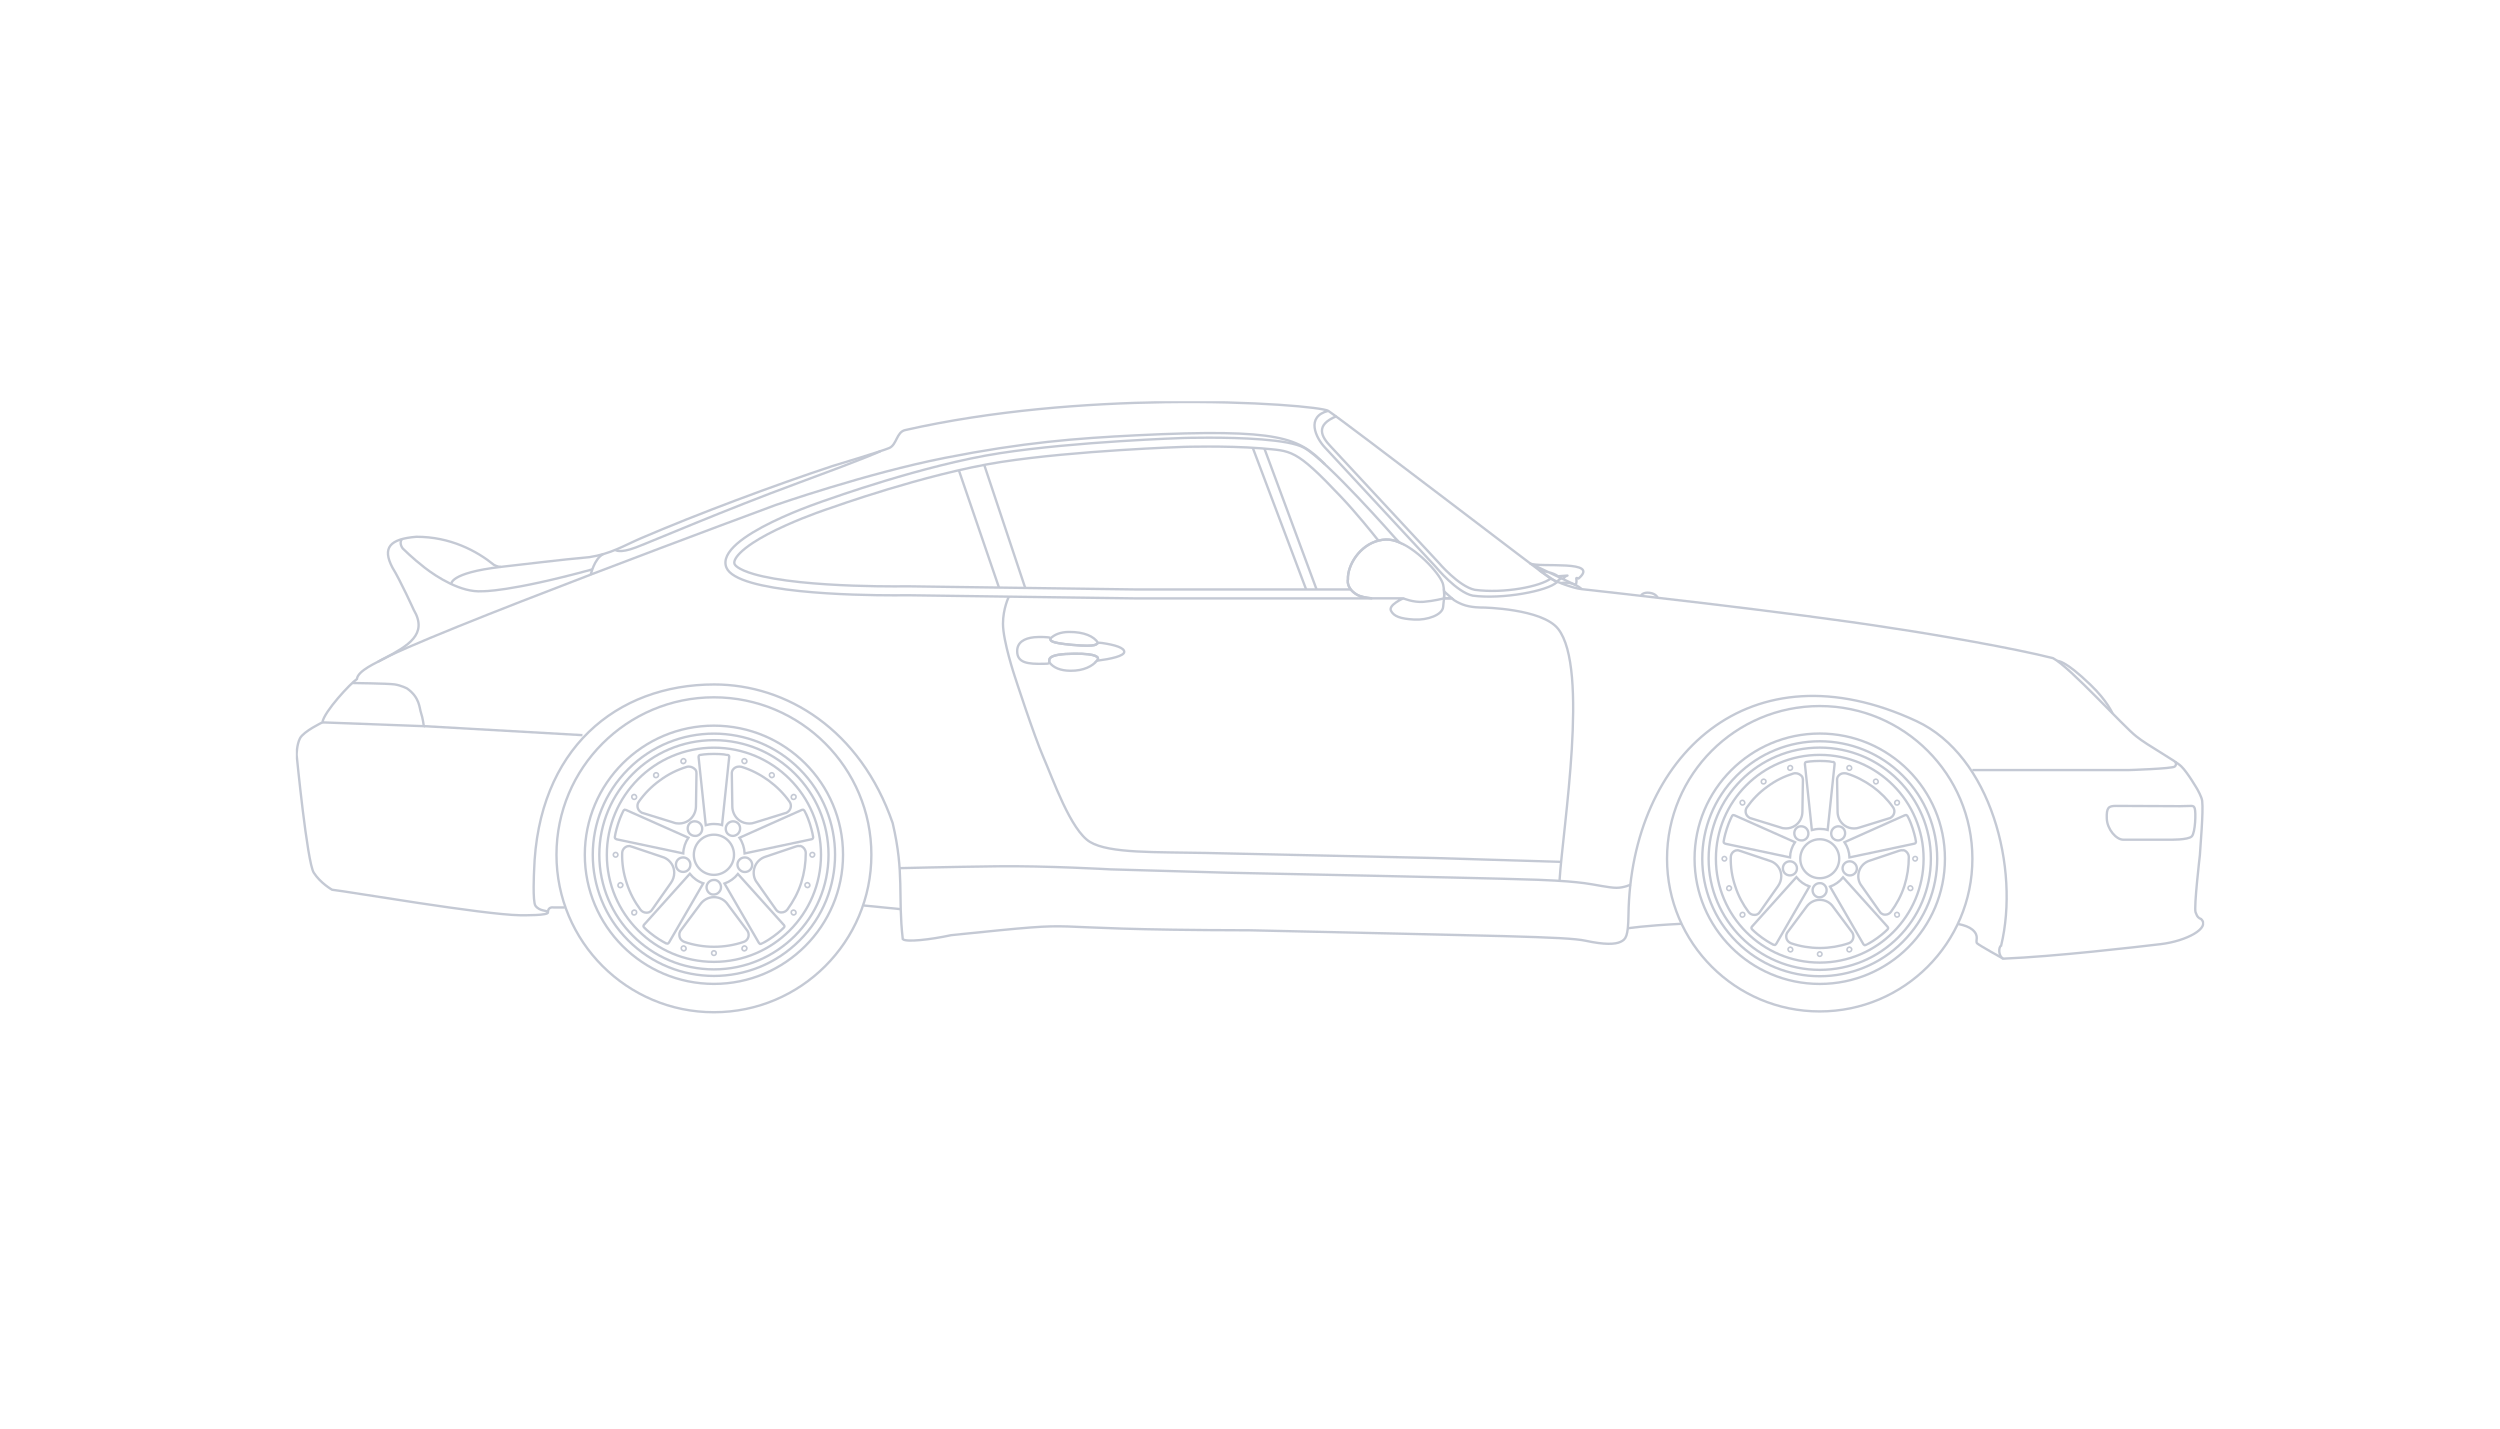 <svg width="4200" height="2400" viewBox="0 0 4200 2400" fill="none" xmlns="http://www.w3.org/2000/svg">
<g clip-path="url(#clip0)">
<path d="M873.625 1537.62C811.624 1536.61 585.418 1497.83 557.915 1494.77C557.915 1494.77 538.221 1483.63 527.084 1466.04C515.947 1448.52 498.358 1268.34 498.358 1268.34C498.358 1268.34 498.358 1251.16 503.995 1240.36C510.174 1228.54 541.616 1213.6 541.616 1213.6C544.469 1195.47 589.085 1147.79 599.611 1140.8C601.241 1126.4 632.819 1113.29 646.401 1105.89C685.109 1084.84 719.471 1065.89 695.092 1024.6C695.092 1024.6 672.953 975.698 659.303 953.558C641.715 920.144 654.753 905.474 699.37 901.807C756.278 901.671 801.098 925.577 829.756 948.939C829.756 948.939 836.139 952.675 841.64 952.335C890.874 946.902 940.38 940.45 990.09 936.036C1026.49 930.467 1048.36 916.544 1076.2 904.523C1170.39 863.91 1301.59 815.011 1398.97 782.82C1398.97 782.82 1481.14 758.167 1493.91 752.666C1506.68 747.165 1506.13 725.84 1520.6 722.58C1667.21 689.301 1826.33 677.552 1956.85 675.651C2109.58 673.409 2223.12 684.615 2231.61 690.32C2265.63 713.207 2597.37 967.888 2605.11 972.166C2612.85 976.445 2640.9 987.923 2657.26 989.756C2673.63 991.59 3014.6 1029.01 3180.91 1055.63C3247.33 1065.41 3384.37 1089.18 3449.16 1105.75C3478.08 1121.24 3568.4 1221.35 3588.91 1237.03C3608.06 1252.65 3654.11 1277.24 3664.77 1287.7C3675.43 1298.16 3691.73 1326.34 3691.73 1326.34C3691.73 1326.34 3698.99 1339.11 3699.67 1345.49C3701.85 1364.24 3696.48 1422.65 3695.8 1436.57C3695.8 1436.57 3685.55 1524.11 3688.54 1532.6C3691.52 1541.09 3694.17 1542.51 3697.77 1543.94C3713.93 1559.02 3673.46 1580.95 3630.27 1586.12C3587.35 1591.21 3451.94 1606.97 3365.08 1610.57C3357.27 1606.15 3357.27 1591.07 3361.89 1588.76C3393.33 1459.32 3344.91 1269.9 3219.83 1211.57C2939.36 1080.83 2739.77 1270.04 2735.84 1536.88C2735.29 1573.55 2731.49 1578.1 2722.46 1582.31C2713.43 1586.59 2696.11 1587.41 2663.51 1580.41C2630.92 1573.42 2517.24 1572.6 2099.86 1562.89C1688.47 1562.21 1864.22 1543.87 1598.15 1571.04C1562.9 1578.71 1522.02 1583.2 1516.66 1577.76C1508.17 1503.87 1519.65 1468.01 1499.68 1382.71C1445.49 1226.03 1321.49 1149.9 1199.93 1149.9C1035.66 1149.9 903.302 1258.09 897.258 1463.33C897.258 1463.33 894.541 1515.08 899.634 1521.8C907.105 1531.65 919.057 1528.73 920.483 1532.6C922.724 1538.24 879.669 1537.69 873.625 1537.62Z" stroke="#C4C9D4" stroke-width="4" stroke-miterlimit="10"/>
<path d="M541.752 1213.6L712.069 1219.99C712.069 1219.99 710.235 1205.93 707.315 1197.64C704.395 1189.43 705.482 1171.97 683.954 1156.69C683.954 1156.69 674.108 1151.39 662.699 1149.76C651.29 1148.2 591.666 1147.45 591.666 1147.45" stroke="#C4C9D4" stroke-width="4" stroke-miterlimit="10"/>
<path d="M978.477 1235.06L712.069 1219.92" stroke="#C4C9D4" stroke-width="4" stroke-miterlimit="10"/>
<path d="M2739.84 1486.01C2739.84 1486.01 2728.5 1491.51 2715.73 1491.51C2702.97 1491.51 2678.86 1485.87 2661.88 1483.7C2644.9 1481.6 2628.06 1479.83 2583.92 1478.06C2539.78 1476.3 2315.88 1471.48 2315.88 1471.48L2063.6 1466.18L1865.71 1460.54C1865.71 1460.54 1756.92 1454.36 1675.09 1455.38C1593.26 1456.4 1510.89 1458.5 1510.89 1458.5" stroke="#C4C9D4" stroke-width="4" stroke-miterlimit="10"/>
<path d="M2425.96 1005.24H2439.21C2439.21 1005.24 2442.4 1009.52 2456.73 1015.36C2471.06 1021.2 2491.36 1020.66 2491.36 1020.66C2491.36 1020.66 2590.64 1022.22 2617.67 1056.52C2669.96 1123.07 2625.75 1388.35 2619.98 1479.9" stroke="#C4C9D4" stroke-width="4" stroke-miterlimit="10"/>
<path d="M2269.3 990.3H1908.5L1524.88 985.002H1524.6H1524.33C1524.26 985.002 1516.12 985.138 1502.67 985.138C1468.99 985.138 1403.66 984.187 1344.51 978.007C1311.98 974.611 1285.77 970.061 1266.55 964.492C1238.37 956.342 1234.5 948.668 1234.16 947.785C1233.54 946.223 1233.07 944.05 1234.9 940.178C1237.48 934.609 1244.89 925.169 1265.05 911.858C1279.25 902.554 1297.72 892.706 1319.86 882.79C1358.09 865.54 1394.35 853.723 1394.69 853.655L1394.9 853.587L1395.1 853.519C1395.51 853.383 1435.91 838.85 1491.33 822.075C1542.4 806.658 1616.89 786.148 1681.95 776.096C1807.11 756.808 1986.59 750.832 1988.42 750.764C1988.63 750.764 2006.15 750.221 2030.66 750.221C2054.03 750.221 2088.32 750.764 2119.15 753.209C2169.54 758.167 2175.04 752.19 2253.14 834.91C2278.53 861.737 2305.02 894.675 2315.75 908.258" stroke="#C4C9D4" stroke-width="4" stroke-miterlimit="10"/>
<path d="M2344.2 904.252L2351.06 911.315C2343.18 907.987 2335.51 906.153 2328.24 906.425C2323.97 906.561 2319.89 907.172 2315.95 908.191C2284.03 916.205 2263.53 949.754 2264.48 973.389C2264.48 973.389 2262.37 981.539 2269.3 990.367C2271.54 993.22 2274.8 996.208 2279.35 998.925C2285.05 1002.39 2294.7 1004.29 2305.22 1005.31H1908.36L1524.67 1000.01C1524.67 1000.01 1516.46 1000.15 1502.74 1000.15C1435.85 1000.15 1237.82 996.48 1220.37 953.49C1199.25 901.331 1390.14 839.461 1390.14 839.461C1390.14 839.461 1552.24 780.986 1679.78 761.359C1807.31 741.664 1988.02 735.823 1988.02 735.823C1988.02 735.823 2005.67 735.28 2030.73 735.28C2082.21 735.28 2164.92 737.657 2191 752.326C2229.91 773.991 2344.2 904.252 2344.2 904.252Z" stroke="#C4C9D4" stroke-width="4" stroke-miterlimit="10"/>
<path d="M2425.96 1005.24C2426.24 1001.64 2426.37 997.974 2426.03 993.492L2439.21 1005.24H2425.96Z" stroke="#C4C9D4" stroke-width="4" stroke-miterlimit="10"/>
<path d="M1722.36 987.719L1653.5 780.986" stroke="#C4C9D4" stroke-width="4" stroke-miterlimit="10"/>
<path d="M1610.85 789.951L1678.28 987.108" stroke="#C4C9D4" stroke-width="4" stroke-miterlimit="10"/>
<path d="M2211.85 990.3L2124.18 753.549" stroke="#C4C9D4" stroke-width="4" stroke-miterlimit="10"/>
<path d="M2104.55 752.054L2194.33 990.3" stroke="#C4C9D4" stroke-width="4" stroke-miterlimit="10"/>
<path d="M1694.92 1002.25C1694.92 1002.25 1685.01 1022.22 1685.01 1047.89C1685.01 1076.96 1704.84 1136.45 1704.84 1136.45C1704.84 1136.45 1737.09 1236.02 1753.05 1272.49C1769.01 1308.96 1798.75 1395.07 1831.35 1414.56C1863.95 1434.05 1942.25 1431.2 2025.5 1432.97C2108.76 1434.73 2409.19 1441.46 2409.19 1441.46L2623.58 1447.98" stroke="#C4C9D4" stroke-width="4" stroke-miterlimit="10"/>
<path d="M3313.54 1293.74H3575.6C3575.6 1293.74 3649.42 1291.43 3653.56 1287.83C3657.7 1284.23 3654.31 1279.55 3654.31 1279.55" stroke="#C4C9D4" stroke-width="4" stroke-miterlimit="10"/>
<path d="M3554.89 1353.92C3578.59 1353.92 3642.9 1354.39 3662.66 1354.39C3682.97 1354.39 3685.07 1351.88 3687.18 1358.26C3689.28 1364.65 3688.26 1398.67 3682.22 1405.06C3676.18 1411.44 3644.46 1410.69 3644.46 1410.69C3644.46 1410.69 3583.68 1410.69 3567.05 1410.69C3555.43 1410.69 3540.09 1393.44 3539.41 1375.17C3538.73 1356.63 3542.39 1353.92 3554.89 1353.92Z" stroke="#C4C9D4" stroke-width="4" stroke-miterlimit="10"/>
<path d="M2425.96 1005.24C2425.56 1009.66 2424.88 1014 2424.47 1019.57C2423.38 1032.88 2398.39 1042.19 2375.58 1040.83C2352.69 1039.54 2341.55 1035.53 2336.8 1025.95C2332.05 1016.38 2357.51 1005.24 2357.51 1005.24H2305.29C2294.76 1004.22 2285.12 1002.32 2279.42 998.857C2274.87 996.072 2271.61 993.152 2269.37 990.3C2262.44 981.471 2264.54 973.321 2264.54 973.321C2263.59 949.686 2284.1 916.137 2316.02 908.123C2319.96 907.104 2324.03 906.561 2328.31 906.357C2335.51 906.085 2343.25 907.987 2351.13 911.247C2385.42 925.713 2421.69 967.82 2424.54 982.353C2425.35 986.632 2425.9 990.3 2426.1 993.491C2426.37 997.974 2426.3 1001.64 2425.96 1005.24Z" stroke="#C4C9D4" stroke-width="4" stroke-miterlimit="10" stroke-linejoin="round"/>
<path d="M2357.51 1005.24C2357.51 1005.24 2374.29 1012.44 2391.53 1011.08C2408.78 1009.72 2426.03 1005.24 2426.03 1005.24" stroke="#C4C9D4" stroke-width="4" stroke-miterlimit="10"/>
<path d="M1013.45 930.874C998.171 938.481 992.331 966.122 992.331 966.122" stroke="#C4C9D4" stroke-width="4" stroke-miterlimit="10"/>
<path d="M634.924 1111.8C704.667 1069.56 1303.08 848.426 1303.08 848.426C1303.08 848.426 1455.61 795.248 1587.42 769.237C1719.23 743.226 1808.13 736.366 1908.63 731.341C2154.4 719.116 2181.7 736.298 2226.18 780.171" stroke="#C4C9D4" stroke-width="4" stroke-miterlimit="10"/>
<path d="M2231.68 690.184C2193.04 699.692 2210.69 735.891 2226.11 752.054L2412.72 953.082C2412.72 953.082 2447.22 994.986 2474.11 1000.69C2523.82 1007.28 2600.76 992.812 2615.43 978.075" stroke="#C4C9D4" stroke-width="4" stroke-miterlimit="10"/>
<path d="M2245.73 699.081C2208.38 714.158 2220.2 733.989 2235.61 750.085L2416.8 945.136C2416.8 945.136 2450.75 985.274 2477.64 990.911C2527.35 997.499 2587.86 985.138 2605.31 971.963" stroke="#C4C9D4" stroke-width="4" stroke-miterlimit="10"/>
<path d="M1844.25 1108.27C1843.85 1108.88 1843.37 1109.49 1842.83 1110.1C1835.29 1119 1820.89 1127.08 1798.28 1126.88C1781.71 1126.74 1769.55 1121.85 1762.76 1112.48C1762.9 1107.72 1758.55 1098.56 1805.07 1098.22C1844.52 1097.94 1845.95 1104.87 1844.25 1108.27Z" stroke="#C4C9D4" stroke-width="4" stroke-miterlimit="10"/>
<path d="M1844.86 1080.08C1840.79 1081.51 1846.15 1087.42 1801.06 1083.34C1761.74 1079.81 1764.94 1075.74 1764.6 1072.82C1771.05 1066.23 1781.37 1061.75 1795.97 1061.68C1821.3 1061.54 1837.8 1069.01 1844.86 1080.08Z" stroke="#C4C9D4" stroke-width="4" stroke-miterlimit="10"/>
<path d="M1888.73 1095.09C1888.73 1102.02 1866.6 1106.98 1842.83 1110.1C1842.96 1109.97 1843.71 1109.29 1844.25 1108.27C1845.95 1104.87 1844.53 1097.94 1805.07 1098.22C1758.48 1098.56 1762.83 1107.66 1762.76 1112.48C1762.76 1112.89 1762.69 1113.29 1762.63 1113.63C1762.08 1115.26 1757.4 1115.13 1753.93 1115.19C1726.57 1115.74 1708.84 1113.9 1708.84 1093.87C1708.84 1079.2 1720.73 1072.27 1737.36 1070.57C1746.53 1069.62 1762.56 1070.3 1763.98 1071.46C1764.53 1071.87 1764.66 1072.34 1764.73 1072.88C1765 1075.8 1761.81 1079.81 1801.2 1083.41C1846.29 1087.49 1840.93 1081.58 1845 1080.15C1846.09 1079.74 1847.78 1079.74 1851.32 1080.22C1873.93 1083.55 1888.73 1088.37 1888.73 1095.09Z" stroke="#C4C9D4" stroke-width="4" stroke-miterlimit="10"/>
<path d="M675.058 905.746C669.761 913.284 676.756 921.57 676.756 921.57C676.756 921.57 692.375 937.326 713.223 953.49C734.072 969.653 774.953 995.801 810.062 993.288C810.062 993.288 855.222 994.782 995.115 956.546" stroke="#C4C9D4" stroke-width="4" stroke-miterlimit="10"/>
<path d="M841.64 952.335C754.308 962.658 758.247 981.267 758.247 981.267" stroke="#C4C9D4" stroke-width="4" stroke-miterlimit="10"/>
<path d="M3365.15 1610.43C3365.15 1610.43 3325.29 1588.43 3321.55 1584.76C3317.82 1581.02 3326.31 1572.53 3313.54 1561.73C3308.51 1557.52 3300.37 1554.4 3289.23 1552.16" stroke="#C4C9D4" stroke-width="4" stroke-miterlimit="10"/>
<path d="M2825.14 1551.95C2760.35 1555.21 2734.75 1559.56 2734.75 1559.56" stroke="#C4C9D4" stroke-width="4" stroke-miterlimit="10"/>
<path d="M1451.4 1521.26L1513.54 1527.44" stroke="#C4C9D4" stroke-width="4" stroke-miterlimit="10"/>
<path d="M920.551 1532.46C920.551 1522.62 929.99 1524.52 929.99 1524.52H948.869" stroke="#C4C9D4" stroke-width="4" stroke-miterlimit="10"/>
<path d="M1479.31 757.895C1479.31 757.895 1462.4 766.656 1340.43 811.548C1218.47 856.439 1096.5 909.006 1068.32 919.668C1040.14 930.331 1033.62 923.811 1033.62 923.811" stroke="#C4C9D4" stroke-width="4" stroke-miterlimit="10"/>
<path d="M2784.87 1004.22C2784.87 1004.22 2782.42 997.363 2771.42 995.936C2760.42 994.51 2757.23 1000.08 2757.23 1000.08" stroke="#C4C9D4" stroke-width="4" stroke-miterlimit="10"/>
<path d="M2657.26 989.756C2657.26 989.756 2650.61 983.168 2640.69 980.384C2630.78 977.532 2621.95 979.637 2621.95 979.637" stroke="#C4C9D4" stroke-width="4" stroke-miterlimit="10"/>
<path d="M2647.08 982.897C2651.22 973.253 2644.29 968.906 2651.97 971.895C2689.32 939.975 2585.89 954.169 2570.68 946.63L2647.08 982.897ZM2587.05 958.855C2596.82 959.806 2609.46 962.183 2617.54 968.091L2633.36 966.937C2628.4 968.363 2626.84 971.895 2626.84 971.895C2619.78 970.672 2615.43 978.143 2615.43 978.143L2587.05 958.855Z" stroke="#C4C9D4" stroke-width="4" stroke-miterlimit="10" stroke-linejoin="round"/>
<path d="M3548.98 1198.46C3548.98 1198.46 3540.29 1177.74 3512.79 1151.19C3467.9 1107.72 3456.35 1110.44 3456.35 1110.44" stroke="#C4C9D4" stroke-width="4" stroke-miterlimit="10" stroke-linejoin="round"/>
<path d="M3057.11 1699.19C3198.77 1699.19 3313.61 1584.35 3313.61 1442.68C3313.61 1301.01 3198.77 1186.17 3057.11 1186.17C2915.46 1186.17 2800.62 1301.01 2800.62 1442.68C2800.62 1584.35 2915.46 1699.19 3057.11 1699.19Z" stroke="#C4C9D4" stroke-width="4" stroke-miterlimit="10"/>
<path d="M3057.18 1653.01C3173.33 1653.01 3267.5 1558.84 3267.5 1442.68C3267.5 1326.52 3173.33 1232.35 3057.18 1232.35C2941.03 1232.35 2846.87 1326.52 2846.87 1442.68C2846.87 1558.84 2941.03 1653.01 3057.18 1653.01Z" stroke="#C4C9D4" stroke-width="4" stroke-miterlimit="10"/>
<path d="M3196.7 1582.24C3273.77 1505.18 3273.77 1380.21 3196.7 1303.14C3119.63 1226.07 2994.69 1226.07 2917.61 1303.14C2840.55 1380.21 2840.55 1505.18 2917.61 1582.24C2994.69 1659.32 3119.63 1659.32 3196.7 1582.24Z" stroke="#C4C9D4" stroke-width="4" stroke-miterlimit="10"/>
<path d="M3057.18 1255.98C3160.2 1255.98 3243.86 1339.65 3243.86 1442.68C3243.86 1545.71 3160.2 1629.38 3057.18 1629.38C2954.16 1629.38 2870.5 1545.71 2870.5 1442.68C2870.5 1339.65 2954.16 1255.98 3057.18 1255.98Z" stroke="#C4C9D4" stroke-width="4" stroke-miterlimit="10"/>
<path d="M3057.18 1617.15C3153.53 1617.15 3231.64 1539.04 3231.64 1442.68C3231.64 1346.32 3153.53 1268.21 3057.18 1268.21C2960.83 1268.21 2882.72 1346.32 2882.72 1442.68C2882.72 1539.04 2960.83 1617.15 3057.18 1617.15Z" stroke="#C4C9D4" stroke-width="4" stroke-miterlimit="10"/>
<path d="M3172.08 1559.49C3172.08 1559.97 3171.47 1560.99 3170.93 1561.53C3170.86 1561.6 3169.44 1563.09 3166.58 1565.67C3163.73 1568.25 3159.52 1571.79 3153.95 1575.79C3142.88 1583.81 3135.14 1587.34 3135.07 1587.34H3134.94C3134.67 1587.47 3133.72 1587.88 3132.97 1587.88H3132.29C3131.41 1587.41 3130.46 1586.25 3130.18 1585.71L3074.5 1489.54C3083.12 1486.42 3090.73 1480.98 3096.37 1473.92L3170.79 1556.57L3170.86 1556.64C3170.86 1556.64 3172.08 1557.93 3172.08 1559.49ZM3218.74 1413.48C3218.74 1413.34 3217.52 1404.78 3213.31 1391.81C3209.16 1378.91 3204.95 1371.51 3204.89 1371.44L3204.82 1371.37L3204.75 1371.3C3204.48 1370.76 3203.8 1369.88 3203.19 1369.54C3202.85 1369.47 3202.64 1369.33 3202.44 1369.26C3202.44 1369.2 3202.37 1369.2 3202.37 1369.2C3201.08 1369.2 3200.06 1369.67 3199.93 1369.74H3199.86L3098.74 1414.9C3103.84 1422.31 3106.76 1431.2 3107.16 1440.44L3215.61 1417.48H3215.82C3216.02 1417.48 3217.52 1417.14 3218.33 1415.92L3218.4 1415.85L3218.47 1415.79C3218.74 1415.45 3218.87 1414.22 3218.74 1413.48ZM3081.43 1280.84C3081.15 1280.5 3080.07 1280.09 3079.32 1279.96H3079.18C3079.12 1279.89 3070.9 1278.39 3057.18 1278.39C3043.46 1278.39 3035.32 1279.96 3035.18 1279.96H3035.04C3034.3 1280.02 3033.14 1280.5 3032.87 1280.84V1280.91C3032.4 1281.59 3032.26 1282.74 3032.26 1283.56C3032.26 1283.76 3032.26 1283.9 3032.26 1284.03L3043.94 1394.46C3047.74 1393.44 3052.29 1392.56 3057.18 1392.56C3062.07 1392.56 3066.35 1393.1 3070.49 1394.32L3082.1 1284.1V1283.96C3082.1 1283.96 3082.31 1282.27 3081.43 1280.84ZM2914.03 1369.74L2913.69 1369.6C2913.28 1369.4 2912.6 1369.2 2911.99 1369.2L2911.79 1369.47L2910.97 1369.6C2910.63 1369.67 2910.02 1370.49 2909.75 1371.17L2909.68 1371.3L2909.62 1371.44C2909.62 1371.51 2905.4 1378.91 2901.19 1391.81C2896.98 1404.85 2895.76 1413.41 2895.76 1413.48C2895.69 1414.22 2895.76 1415.38 2896.03 1415.79C2896.85 1416.74 2898.27 1417.35 2898.89 1417.55L3007.2 1440.44C3007.54 1431.2 3010.53 1422.31 3015.55 1414.9L2914.03 1369.74ZM3017.93 1473.65L2943.64 1556.3L2943.57 1556.37L2943.5 1556.44C2943.5 1556.44 2942.35 1557.66 2942.35 1559.22C2942.35 1559.43 2942.48 1559.83 2942.76 1560.24C2942.96 1560.65 2943.3 1561.06 2943.5 1561.26C2943.57 1561.33 2949.41 1567.51 2960.48 1575.52C2971.55 1583.47 2979.29 1587 2979.36 1587.07H2979.49C2979.77 1587.13 2980.72 1587.54 2981.46 1587.54H2982.14C2983.03 1587.07 2983.98 1585.91 2984.25 1585.37L3039.87 1489.27C3031.44 1486.42 3023.97 1481.05 3017.93 1473.65Z" stroke="#C4C9D4" stroke-width="4" stroke-miterlimit="10"/>
<path d="M3107.3 1447.03C3103.77 1447.03 3100.17 1448.59 3097.86 1451.78C3093.92 1456.94 3095.08 1464.41 3100.64 1468.35C3102.61 1469.91 3104.99 1470.73 3107.77 1470.73C3111.31 1470.73 3114.91 1469.17 3117.21 1465.97C3121.15 1460.81 3120 1453.34 3114.43 1449.4C3112.46 1447.77 3110.08 1447.03 3107.3 1447.03ZM3088.35 1388.21C3085.98 1388.21 3083.6 1389.03 3081.22 1390.59C3076.06 1394.53 3074.91 1401.66 3078.44 1407.16C3080.81 1410.28 3084.35 1411.91 3087.88 1411.91C3090.25 1411.91 3092.63 1411.1 3095.01 1409.54C3100.17 1405.6 3101.32 1398.47 3097.79 1392.97C3095.48 1389.77 3091.95 1388.21 3088.35 1388.21ZM3026.01 1388.21C3024.86 1388.21 3023.63 1388.21 3022.48 1388.62C3016.16 1390.59 3013.04 1397.31 3015.01 1403.63C3016.57 1408.79 3021.33 1411.91 3026.49 1411.91C3027.64 1411.91 3028.86 1411.91 3030.02 1411.51C3036.33 1409.54 3039.46 1402.81 3037.49 1396.5C3035.86 1391.34 3031.17 1388.21 3026.01 1388.21ZM3057.18 1483.7C3052.02 1483.7 3047.74 1486.82 3045.71 1491.99C3043.74 1498.3 3047.27 1505.03 3053.18 1507C3054.33 1507.4 3055.55 1507.4 3056.71 1507.4C3061.87 1507.4 3066.15 1504.28 3068.18 1499.12C3070.15 1492.8 3066.62 1486.08 3060.71 1484.11C3059.56 1483.7 3058.4 1483.7 3057.18 1483.7ZM3007.06 1447.03C3000.34 1447.03 2995.25 1452.19 2995.25 1458.84C2995.25 1465.5 3000.41 1470.66 3007.06 1470.66C3013.72 1470.66 3018.88 1465.5 3018.88 1458.84C3018.88 1452.19 3013.38 1447.03 3007.06 1447.03Z" stroke="#C4C9D4" stroke-width="4" stroke-miterlimit="10"/>
<path d="M3206.79 1439.9C3206.79 1456.06 3204.41 1472.22 3199.32 1488.45C3194.16 1504.62 3186.28 1518.81 3176.84 1531.85C3174.46 1534.98 3170.93 1536.61 3167.4 1536.61C3166.24 1536.61 3165.02 1536.61 3163.87 1536.2C3162.71 1535.79 3161.9 1535.38 3160.74 1534.64C3159.93 1534.23 3159.59 1533.48 3158.77 1532.67L3157.62 1531.1L3127.6 1488.45C3122.1 1481.73 3120.47 1472.29 3123.26 1463.6C3124.62 1459.25 3127.13 1455.38 3130.25 1452.32C3133.44 1449.27 3137.25 1447.03 3141.39 1445.8L3190.69 1429.23L3192.25 1428.83C3193.07 1428.42 3193.82 1428.42 3195.04 1428.42C3196.6 1428.42 3197.82 1428.83 3198.57 1428.42C3203.19 1430.05 3206.79 1434.73 3206.79 1439.9ZM3180.3 1356.22C3171.2 1343.18 3159.39 1331.37 3145.94 1321.52C3132.15 1311.67 3117.55 1304.13 3102.14 1299.45C3100.17 1299.04 3098.95 1299.04 3097.79 1299.04C3093.85 1299.04 3090.32 1301.01 3088.28 1303.79C3087.47 1304.61 3087.13 1305.76 3086.72 1306.92C3086.32 1307.73 3086.32 1308.89 3086.32 1309.7V1311.67L3087.13 1363.76C3087.13 1368.11 3088.15 1372.46 3090.05 1376.4C3091.95 1380.33 3094.8 1383.87 3098.61 1386.65C3103.36 1390.18 3109.27 1391.81 3114.77 1391.81C3117.89 1391.81 3120.68 1391.4 3123.87 1390.25L3173.58 1374.83L3175.14 1374.43C3175.96 1374.02 3176.7 1373.61 3177.52 1372.86C3178.67 1372.05 3179.49 1371.3 3180.3 1370.08C3183.09 1366.07 3183.49 1360.57 3180.3 1356.22ZM3028.39 1306.92C3027.98 1305.76 3027.57 1304.54 3026.83 1303.79C3024.04 1301.01 3020.51 1299.04 3016.57 1299.04C3015.42 1299.04 3014.2 1299.04 3013.04 1299.45C2997.63 1304.2 2983.03 1311.26 2969.24 1321.52C2955.45 1331.37 2943.98 1343.25 2934.88 1356.22C2931.75 1360.57 2932.09 1366.07 2934.88 1370.01C2935.69 1370.83 2936.44 1371.98 2937.66 1372.8C2938.48 1373.2 2939.22 1373.95 2940.04 1374.36L2941.6 1374.77L2991.31 1390.18C2992.67 1390.79 2994.16 1391.13 2995.72 1391.4C2997.29 1391.68 2998.85 1391.74 3000.41 1391.74C3005.91 1391.74 3011.48 1390.18 3016.57 1386.58C3024.04 1381.08 3028.05 1372.39 3028.05 1363.69L3028.86 1311.6V1309.63C3028.8 1308.89 3028.39 1307.67 3028.39 1306.92ZM2991.31 1463.94C2988.53 1455.24 2981.46 1448.52 2973.18 1446.21L2923.88 1429.64L2922.31 1429.23C2921.5 1428.83 2920.34 1428.42 2919.53 1428.42C2918.38 1428.42 2917.15 1428.83 2916 1428.83C2911.24 1430.39 2907.71 1434.73 2907.71 1440.3C2907.31 1456.47 2909.68 1472.7 2915.18 1488.86C2920.34 1505.03 2928.22 1519.63 2937.66 1532.26C2940.04 1535.38 2943.57 1537.01 2947.17 1537.01C2948.32 1537.01 2949.55 1537.01 2950.7 1536.61C2951.85 1536.2 2953.08 1535.79 2953.82 1535.04C2954.64 1534.64 2955.39 1533.89 2955.79 1533.07L2956.95 1531.51L2986.96 1488.86C2990.5 1483.97 2992.53 1478.06 2992.53 1472.02C2992.53 1469.37 2992.12 1466.65 2991.31 1463.94ZM3113.21 1569.75C3112.8 1568.93 3112.39 1567.78 3112.05 1566.96L3110.9 1565.4L3079.73 1523.57C3077.35 1520.03 3074.09 1517.05 3070.29 1515.01C3066.42 1512.9 3062 1511.75 3057.25 1511.75C3047.81 1511.75 3039.87 1516.5 3034.77 1523.57L3003.6 1565.4L3002.45 1566.96C3002.04 1567.78 3001.63 1568.53 3001.29 1569.75C3000.89 1570.9 3000.89 1572.13 3000.89 1573.28C3000.89 1578.44 3004.01 1582.72 3009.17 1584.76C3024.18 1589.92 3040.75 1592.64 3057.32 1592.64C3073.89 1592.64 3090.46 1589.85 3105.47 1584.76C3110.63 1583.2 3113.75 1578.44 3113.75 1573.28C3113.61 1572.13 3113.61 1570.9 3113.21 1569.75Z" stroke="#C4C9D4" stroke-width="4" stroke-miterlimit="10"/>
<path d="M3057.18 1475.41C3075.26 1475.41 3089.91 1460.76 3089.91 1442.68C3089.91 1424.6 3075.26 1409.94 3057.18 1409.94C3039.1 1409.94 3024.45 1424.6 3024.45 1442.68C3024.45 1460.76 3039.1 1475.41 3057.18 1475.41Z" stroke="#C4C9D4" stroke-width="4" stroke-miterlimit="10"/>
<path d="M3106.89 1284.78C3104.52 1284.78 3102.55 1286.34 3101.73 1288.31C3100.92 1291.09 3102.55 1294.22 3105.26 1295.03C3105.67 1295.03 3106.42 1295.44 3106.82 1295.44C3109.2 1295.44 3111.17 1293.88 3111.99 1291.91C3112.8 1289.12 3111.17 1286 3108.45 1285.19C3107.71 1284.78 3107.3 1284.78 3106.89 1284.78ZM3107.1 1292.72C3107.03 1292.72 3107.03 1292.72 3106.96 1292.66C3106.62 1292.52 3106.28 1292.45 3105.87 1292.38C3105.19 1292.11 3104.79 1291.5 3104.58 1291.16C3104.24 1290.55 3104.18 1289.8 3104.31 1289.19C3104.72 1288.31 3105.67 1287.49 3106.89 1287.49C3106.96 1287.49 3106.96 1287.49 3106.96 1287.49C3107.03 1287.49 3107.03 1287.49 3107.03 1287.49C3107.03 1287.49 3107.03 1287.49 3106.96 1287.49C3107.03 1287.49 3107.1 1287.56 3107.23 1287.63L3107.44 1287.77L3107.71 1287.83C3108.52 1288.04 3108.93 1288.72 3109.13 1289.06C3109.47 1289.67 3109.54 1290.42 3109.4 1291.03C3109.06 1291.84 3108.18 1292.66 3107.1 1292.72ZM3007.47 1284.78C3007.07 1284.78 3006.32 1284.78 3005.91 1285.19C3003.13 1286 3001.56 1289.12 3002.38 1291.91C3003.19 1294.29 3005.16 1295.44 3007.54 1295.44C3007.95 1295.44 3008.69 1295.44 3009.1 1295.03C3011.89 1294.22 3013.45 1291.09 3012.63 1288.31C3011.82 1286.34 3009.85 1284.78 3007.47 1284.78ZM3007.54 1292.66C3005.64 1292.66 3005.16 1291.5 3005.03 1291.03C3004.69 1289.67 3005.5 1288.11 3006.73 1287.7L3007.4 1287.49H3007.47C3008.7 1287.49 3009.65 1288.38 3010.05 1289.19C3010.32 1290.55 3009.58 1292.04 3008.36 1292.38L3007.68 1292.59L3007.61 1292.66H3007.54ZM3151.51 1307.67C3149.95 1307.67 3148.38 1308.48 3147.16 1309.63C3145.6 1312.01 3146.01 1315.14 3148.32 1317.11C3149.13 1317.92 3150.29 1318.26 3151.44 1318.26C3153 1318.26 3154.56 1317.45 3155.79 1316.29C3157.35 1313.91 3156.94 1310.79 3154.63 1308.82C3153.48 1308.07 3152.66 1307.67 3151.51 1307.67ZM3151.44 1315.54C3150.83 1315.54 3150.42 1315.34 3150.22 1315.14L3150.15 1315.07L3150.08 1315C3148.93 1314.05 3148.59 1312.56 3149.27 1311.33C3150.01 1310.72 3150.83 1310.38 3151.51 1310.38C3151.85 1310.38 3152.12 1310.38 3153 1310.99C3154.09 1311.94 3154.36 1313.37 3153.68 1314.59C3153 1315.2 3152.19 1315.54 3151.44 1315.54ZM2962.86 1307.67C2961.7 1307.67 2960.89 1308.07 2959.73 1308.82C2957.36 1310.38 2956.95 1313.98 2958.58 1316.29C2959.73 1317.85 2961.36 1318.26 2962.92 1318.26C2964.08 1318.26 2964.89 1317.85 2966.05 1317.11C2968.42 1315.54 2968.83 1311.94 2967.2 1309.63C2966.05 1308.48 2964.42 1307.67 2962.86 1307.67ZM2962.92 1315.61C2961.7 1315.61 2961.23 1315.27 2960.82 1314.8C2960.48 1314.19 2960.28 1313.44 2960.41 1312.69C2960.48 1312.28 2960.68 1311.54 2961.29 1311.13C2962.25 1310.45 2962.52 1310.38 2962.86 1310.38C2963.54 1310.38 2964.35 1310.72 2965.1 1311.33C2965.37 1311.88 2965.5 1312.62 2965.44 1313.3C2965.37 1313.71 2965.17 1314.46 2964.55 1314.86C2963.54 1315.54 2963.26 1315.61 2962.92 1315.61ZM3187.02 1343.18C3185.87 1343.18 3185.06 1343.59 3183.9 1344.34C3181.52 1345.9 3181.12 1349.5 3182.75 1351.81C3183.9 1353.37 3185.53 1353.78 3187.09 1353.78C3188.25 1353.78 3189.06 1353.37 3190.22 1352.62C3192.59 1351.06 3193 1347.46 3191.37 1345.15C3190.22 1344 3188.59 1343.18 3187.02 1343.18ZM3187.09 1351.13C3185.87 1351.13 3185.4 1350.79 3184.99 1350.32C3184.65 1349.7 3184.44 1348.96 3184.58 1348.21C3184.65 1347.8 3184.85 1347.06 3185.46 1346.65C3186.41 1345.97 3186.69 1345.9 3187.02 1345.9C3187.7 1345.9 3188.52 1346.24 3189.27 1346.85C3189.54 1347.4 3189.67 1348.14 3189.61 1348.82C3189.54 1349.23 3189.33 1349.98 3188.72 1350.38C3187.7 1351.06 3187.43 1351.13 3187.09 1351.13ZM2927.34 1343.18C2925.78 1343.18 2924.22 1344 2922.99 1345.15C2921.43 1347.53 2921.84 1350.66 2924.15 1352.62C2924.96 1353.44 2926.12 1353.78 2927.27 1353.78C2928.83 1353.78 2930.4 1352.96 2931.62 1351.81C2933.18 1349.43 2932.77 1346.31 2930.46 1344.34C2929.72 1343.59 2928.56 1343.18 2927.34 1343.18ZM2927.27 1351.06C2926.66 1351.06 2926.25 1350.86 2926.05 1350.66L2925.98 1350.59L2925.91 1350.52C2924.76 1349.57 2924.42 1348.07 2925.1 1346.85C2925.85 1346.24 2926.66 1345.9 2927.34 1345.9C2927.95 1345.9 2928.36 1346.11 2928.56 1346.31L2928.63 1346.38L2928.7 1346.44C2929.85 1347.4 2930.19 1348.89 2929.51 1350.11C2928.83 1350.72 2928.02 1351.06 2927.27 1351.06ZM3217.45 1437.52C3214.66 1437.52 3212.29 1439.9 3212.29 1442.68C3212.29 1445.46 3214.66 1447.84 3217.45 1447.84C3220.23 1447.84 3222.61 1445.46 3222.61 1442.68C3222.95 1439.9 3220.57 1437.52 3217.45 1437.52ZM3217.38 1445.12C3216.09 1445.12 3214.94 1443.97 3214.94 1442.68C3214.94 1441.39 3216.16 1440.23 3217.45 1440.23C3218.33 1440.23 3219.08 1440.51 3219.49 1441.05C3219.83 1441.39 3219.89 1441.8 3219.83 1442.27V1442.48V1442.68C3219.83 1443.97 3218.67 1445.12 3217.38 1445.12ZM2896.98 1437.52C2894.2 1437.52 2891.82 1439.9 2891.82 1442.68C2891.82 1445.46 2894.2 1447.84 2896.98 1447.84C2899.77 1447.84 2902.15 1445.46 2902.15 1442.68C2902.08 1439.9 2899.7 1437.52 2896.98 1437.52ZM2896.98 1445.12C2895.69 1445.12 2894.54 1443.97 2894.54 1442.68C2894.54 1441.39 2895.69 1440.23 2896.98 1440.23C2898.27 1440.23 2899.43 1441.39 2899.43 1442.68C2899.43 1443.97 2898.27 1445.12 2896.98 1445.12ZM3209.5 1486.82C3207.13 1486.82 3205.16 1488.39 3204.34 1490.36C3203.53 1493.14 3205.16 1496.26 3207.87 1497.08C3208.28 1497.08 3209.03 1497.49 3209.44 1497.49C3211.81 1497.49 3213.78 1495.93 3214.6 1493.96C3215.41 1491.17 3213.78 1488.05 3211.06 1487.23C3210.73 1486.82 3210.32 1486.82 3209.5 1486.82ZM3209.71 1494.7C3209.64 1494.7 3209.64 1494.7 3209.57 1494.63C3209.23 1494.5 3208.89 1494.43 3208.48 1494.36C3207.81 1494.09 3207.4 1493.48 3207.19 1493.14C3206.85 1492.53 3206.79 1491.78 3206.92 1491.17C3207.4 1490.42 3208.28 1489.54 3209.5 1489.54C3209.57 1489.54 3209.57 1489.54 3209.57 1489.54C3209.57 1489.54 3209.57 1489.54 3209.5 1489.54L3209.64 1489.61L3210.32 1489.81C3211.13 1490.02 3211.54 1490.7 3211.74 1491.04C3212.08 1491.65 3212.15 1492.39 3212.02 1493C3211.68 1493.82 3210.79 1494.63 3209.71 1494.7ZM2904.86 1486.82C2904.45 1486.82 2903.71 1486.82 2903.3 1487.23C2900.52 1488.05 2898.95 1491.17 2899.77 1493.96C2900.58 1496.33 2902.55 1497.49 2904.93 1497.49C2905.34 1497.49 2906.08 1497.49 2906.49 1497.08C2909.28 1496.26 2910.84 1493.14 2910.02 1490.36C2908.8 1488.45 2906.83 1486.82 2904.86 1486.82ZM2904.86 1489.54C2905.54 1489.54 2906.63 1490.22 2907.44 1491.44C2907.65 1492.73 2906.83 1494.16 2905.68 1494.5L2905 1494.7L2904.93 1494.77H2904.86C2902.96 1494.77 2902.48 1493.62 2902.35 1493.14C2902.01 1491.78 2902.82 1490.22 2904.05 1489.81L2904.73 1489.61L2904.86 1489.54ZM3187.02 1531.44C3185.46 1531.44 3183.9 1532.26 3182.68 1533.41C3181.12 1535.79 3181.52 1538.92 3183.83 1540.88C3184.65 1541.7 3185.8 1542.04 3186.96 1542.04C3188.52 1542.04 3190.08 1541.22 3191.3 1540.07C3192.87 1537.69 3192.46 1534.57 3190.15 1532.6C3188.99 1531.85 3187.84 1531.44 3187.02 1531.44ZM3186.96 1539.32C3186.35 1539.32 3185.94 1539.12 3185.73 1538.92L3185.67 1538.85L3185.6 1538.78C3184.44 1537.83 3184.1 1536.33 3184.78 1535.11C3185.53 1534.57 3186.35 1534.16 3187.02 1534.16C3187.16 1534.16 3187.77 1534.3 3188.52 1534.77C3189.61 1535.72 3189.88 1537.15 3189.2 1538.37C3188.52 1538.98 3187.7 1539.32 3186.96 1539.32ZM2927.34 1531.44C2926.19 1531.44 2925.37 1531.85 2924.22 1532.6C2921.84 1534.16 2921.43 1537.76 2923.06 1540.07C2924.22 1541.63 2925.85 1542.04 2927.41 1542.04C2928.56 1542.04 2929.38 1541.63 2930.53 1540.88C2932.91 1539.32 2933.32 1535.72 2931.69 1533.41C2930.87 1532.26 2928.9 1531.44 2927.34 1531.44ZM2927.41 1539.39C2926.19 1539.39 2925.71 1539.05 2925.3 1538.58C2924.96 1537.96 2924.76 1537.22 2924.89 1536.47C2924.96 1536.06 2925.17 1535.32 2925.78 1534.91C2926.73 1534.23 2927 1534.16 2927.34 1534.16C2928.22 1534.16 2929.24 1534.64 2929.44 1534.91C2929.85 1535.52 2929.99 1536.33 2929.92 1537.08C2929.85 1537.49 2929.65 1538.24 2929.04 1538.64C2928.02 1539.32 2927.75 1539.39 2927.41 1539.39ZM3106.89 1589.85C3106.48 1589.85 3105.74 1589.85 3105.33 1590.26C3102.55 1591.07 3100.98 1594.2 3101.8 1596.98C3102.61 1599.36 3104.58 1600.51 3106.96 1600.51C3107.37 1600.51 3108.11 1600.51 3108.52 1600.11C3111.31 1599.29 3112.87 1596.17 3112.05 1593.38C3110.83 1591.07 3108.86 1589.85 3106.89 1589.85ZM3106.89 1597.8C3104.99 1597.8 3104.52 1596.64 3104.38 1596.17C3104.04 1594.81 3104.85 1593.25 3106.08 1592.84L3106.76 1592.64L3106.89 1592.57C3107.91 1592.57 3108.79 1593.25 3109.47 1594.4C3109.74 1595.69 3108.93 1597.19 3107.71 1597.53L3107.03 1597.73L3106.96 1597.8H3106.89ZM3007.88 1589.85C3005.5 1589.85 3003.53 1591.41 3002.72 1593.38C3001.9 1596.17 3003.53 1599.29 3006.25 1600.11C3006.66 1600.11 3007.4 1600.51 3007.81 1600.51C3010.19 1600.51 3012.16 1598.95 3012.97 1596.98C3013.79 1594.2 3012.16 1591.07 3009.44 1590.26C3008.63 1589.85 3008.29 1589.85 3007.88 1589.85ZM3008.08 1597.8C3008.02 1597.8 3008.02 1597.8 3007.95 1597.73C3007.61 1597.59 3007.27 1597.53 3006.86 1597.46C3006.18 1597.19 3005.77 1596.57 3005.57 1596.24C3005.23 1595.62 3005.16 1594.88 3005.3 1594.27C3005.71 1593.38 3006.66 1592.57 3007.88 1592.57C3007.88 1592.57 3007.88 1592.57 3007.95 1592.57C3008.02 1592.57 3008.08 1592.64 3008.22 1592.7L3008.42 1592.84L3008.7 1592.91C3009.51 1593.11 3009.92 1593.79 3010.12 1594.13C3010.46 1594.74 3010.53 1595.49 3010.39 1596.1C3010.05 1596.91 3009.17 1597.73 3008.08 1597.8ZM3057.18 1597.73C3054.4 1597.73 3052.02 1600.11 3052.02 1602.89C3052.02 1605.68 3054.4 1608.05 3057.18 1608.05C3059.97 1608.05 3062.34 1605.68 3062.34 1602.89C3062.34 1600.11 3059.97 1597.73 3057.18 1597.73ZM3057.18 1605.34C3055.89 1605.34 3054.74 1604.18 3054.74 1602.89C3054.74 1601.6 3055.96 1600.45 3057.18 1600.45C3058.47 1600.45 3059.63 1601.6 3059.63 1602.89C3059.63 1604.18 3058.47 1605.34 3057.18 1605.34Z" fill="#C4C9D4"/>
<path d="M1199.39 1700.55C1345.47 1700.55 1463.89 1582.12 1463.89 1436.02C1463.89 1289.93 1345.47 1171.5 1199.39 1171.5C1053.3 1171.5 934.879 1289.93 934.879 1436.02C934.879 1582.12 1053.3 1700.55 1199.39 1700.55Z" stroke="#C4C9D4" stroke-width="4" stroke-miterlimit="10"/>
<path d="M1199.39 1652.94C1319.18 1652.94 1416.29 1555.83 1416.29 1436.02C1416.29 1316.22 1319.18 1219.1 1199.39 1219.1C1079.59 1219.1 982.484 1316.22 982.484 1436.02C982.484 1555.83 1079.59 1652.94 1199.39 1652.94Z" stroke="#C4C9D4" stroke-width="4" stroke-miterlimit="10"/>
<path d="M1343.29 1579.96C1422.77 1500.47 1422.77 1371.6 1343.29 1292.11C1263.81 1212.62 1134.95 1212.62 1055.47 1292.11C975.99 1371.6 975.99 1500.47 1055.47 1579.96C1134.95 1659.44 1263.81 1659.44 1343.29 1579.96Z" stroke="#C4C9D4" stroke-width="4" stroke-miterlimit="10"/>
<path d="M1199.39 1243.49C1305.6 1243.49 1391.91 1329.81 1391.91 1436.02C1391.91 1542.24 1305.6 1628.56 1199.39 1628.56C1093.18 1628.56 1006.86 1542.24 1006.86 1436.02C1006.86 1329.81 1093.18 1243.49 1199.39 1243.49Z" stroke="#C4C9D4" stroke-width="4" stroke-miterlimit="10"/>
<path d="M1199.39 1615.93C1298.74 1615.93 1379.28 1535.38 1379.28 1436.02C1379.28 1336.66 1298.74 1256.12 1199.39 1256.12C1100.04 1256.12 1019.49 1336.66 1019.49 1436.02C1019.49 1535.38 1100.04 1615.93 1199.39 1615.93Z" stroke="#C4C9D4" stroke-width="4" stroke-miterlimit="10"/>
<path d="M1317.89 1556.51C1317.89 1556.98 1317.28 1558.07 1316.67 1558.61C1316.6 1558.68 1315.1 1560.24 1312.18 1562.89C1309.26 1565.54 1304.85 1569.21 1299.15 1573.35C1287.74 1581.63 1279.72 1585.23 1279.66 1585.23H1279.52C1279.25 1585.37 1278.23 1585.78 1277.48 1585.78H1276.8C1275.92 1585.3 1274.9 1584.08 1274.63 1583.54L1217.18 1484.38C1226.07 1481.19 1233.88 1475.55 1239.72 1468.28L1316.46 1553.52L1316.53 1553.58C1316.67 1553.52 1317.89 1554.88 1317.89 1556.51ZM1366.04 1405.94C1366.04 1405.8 1364.75 1396.97 1360.47 1383.59C1356.19 1370.28 1351.84 1362.68 1351.77 1362.61L1351.71 1362.54L1351.64 1362.47C1351.37 1361.93 1350.69 1360.98 1350.01 1360.64C1349.67 1360.57 1349.47 1360.44 1349.26 1360.37C1349.26 1360.3 1349.19 1360.3 1349.19 1360.3C1347.84 1360.3 1346.82 1360.77 1346.68 1360.84H1346.61L1242.31 1407.43C1247.53 1415.04 1250.59 1424.27 1251 1433.78L1362.84 1410.08H1363.05C1363.25 1410.08 1364.81 1409.74 1365.63 1408.45L1365.7 1408.38L1365.76 1408.32C1366.04 1407.91 1366.17 1406.69 1366.04 1405.94ZM1224.38 1269.09C1224.11 1268.75 1222.95 1268.34 1222.2 1268.21H1222.07C1222 1268.14 1213.51 1266.58 1199.39 1266.58C1185.26 1266.58 1176.84 1268.21 1176.7 1268.21H1176.57C1175.82 1268.27 1174.6 1268.75 1174.33 1269.09V1269.16C1173.78 1269.84 1173.65 1271.06 1173.65 1271.87C1173.65 1272.08 1173.65 1272.21 1173.65 1272.35L1185.67 1386.24C1189.61 1385.22 1194.29 1384.27 1199.32 1384.27C1204.34 1384.27 1208.76 1384.82 1213.04 1386.11L1224.99 1272.42V1272.28C1225.12 1272.35 1225.33 1270.58 1224.38 1269.09ZM1051.75 1360.77L1051.41 1360.64C1051 1360.44 1050.33 1360.23 1049.65 1360.23L1049.44 1360.5L1048.63 1360.64C1048.29 1360.71 1047.68 1361.52 1047.34 1362.27L1047.27 1362.4L1047.2 1362.54C1047.2 1362.61 1042.86 1370.21 1038.51 1383.53C1034.16 1396.97 1032.94 1405.8 1032.94 1405.87C1032.87 1406.62 1032.94 1407.84 1033.21 1408.25C1034.03 1409.2 1035.52 1409.88 1036.13 1410.08L1147.84 1433.72C1148.18 1424.21 1151.31 1415.04 1156.47 1407.36L1051.75 1360.77ZM1158.91 1467.94L1082.31 1553.18L1082.24 1553.25L1082.17 1553.31C1082.17 1553.31 1080.95 1554.6 1080.95 1556.17C1080.95 1556.44 1081.16 1556.78 1081.36 1557.18C1081.56 1557.59 1081.9 1558 1082.11 1558.2C1082.17 1558.27 1088.22 1564.65 1099.63 1572.94C1111.04 1581.16 1119.05 1584.76 1119.12 1584.83H1119.25C1119.52 1584.89 1120.54 1585.3 1121.29 1585.3H1121.97C1122.85 1584.83 1123.87 1583.6 1124.14 1583.06L1181.53 1483.97C1172.83 1481.12 1165.16 1475.62 1158.91 1467.94Z" stroke="#C4C9D4" stroke-width="4" stroke-miterlimit="10"/>
<path d="M1251.07 1440.51C1247.4 1440.51 1243.73 1442.14 1241.35 1445.4C1237.28 1450.69 1238.5 1458.44 1244.21 1462.51C1246.24 1464.14 1248.69 1464.96 1251.54 1464.96C1255.21 1464.96 1258.87 1463.33 1261.25 1460.07C1265.33 1454.77 1264.1 1447.03 1258.4 1442.95C1256.43 1441.25 1253.99 1440.51 1251.07 1440.51ZM1231.58 1379.86C1229.13 1379.86 1226.69 1380.67 1224.24 1382.3C1218.94 1386.38 1217.72 1393.71 1221.39 1399.42C1223.83 1402.61 1227.5 1404.31 1231.1 1404.31C1233.54 1404.31 1235.99 1403.49 1238.43 1401.86C1243.73 1397.79 1244.95 1390.45 1241.29 1384.75C1238.91 1381.49 1235.24 1379.86 1231.58 1379.86ZM1167.27 1379.86C1166.04 1379.86 1164.82 1379.86 1163.6 1380.27C1157.08 1382.3 1153.89 1389.23 1155.92 1395.75C1157.55 1401.05 1162.44 1404.31 1167.74 1404.31C1168.96 1404.31 1170.19 1404.31 1171.41 1403.9C1177.93 1401.86 1181.12 1394.94 1179.08 1388.42C1177.38 1383.05 1172.56 1379.86 1167.27 1379.86ZM1199.39 1478.34C1194.09 1478.34 1189.68 1481.53 1187.57 1486.89C1185.53 1493.41 1189.2 1500.34 1195.24 1502.38C1196.47 1502.78 1197.69 1502.78 1198.91 1502.78C1204.21 1502.78 1208.62 1499.59 1210.73 1494.23C1212.76 1487.71 1209.1 1480.78 1203.05 1478.74C1201.83 1478.34 1200.68 1478.34 1199.39 1478.34ZM1147.71 1440.51C1140.78 1440.51 1135.55 1445.8 1135.55 1452.66C1135.55 1459.52 1140.85 1464.82 1147.71 1464.82C1154.57 1464.82 1159.86 1459.52 1159.86 1452.66C1159.86 1445.8 1154.23 1440.51 1147.71 1440.51Z" stroke="#C4C9D4" stroke-width="4" stroke-miterlimit="10"/>
<path d="M1353.68 1433.17C1353.68 1449.81 1351.23 1466.52 1346 1483.23C1340.71 1499.86 1332.56 1514.53 1322.85 1527.98C1320.4 1531.17 1316.73 1532.87 1313.13 1532.87C1311.91 1532.87 1310.69 1532.87 1309.47 1532.46C1308.25 1532.06 1307.43 1531.65 1306.28 1530.83C1305.46 1530.43 1305.05 1529.61 1304.24 1528.8L1303.02 1527.17L1272.05 1483.16C1266.34 1476.23 1264.72 1466.52 1267.57 1457.55C1268.99 1453.07 1271.57 1449.06 1274.77 1445.94C1278.03 1442.82 1281.96 1440.51 1286.24 1439.22L1337.11 1422.1L1338.74 1421.69C1339.55 1421.29 1340.37 1421.29 1341.59 1421.29C1343.22 1421.29 1344.44 1421.69 1345.26 1421.29C1349.94 1422.98 1353.68 1427.81 1353.68 1433.17ZM1326.38 1346.85C1317.01 1333.41 1304.78 1321.25 1290.93 1311.06C1276.74 1300.87 1261.66 1293.13 1245.77 1288.31C1243.73 1287.9 1242.51 1287.9 1241.29 1287.9C1237.21 1287.9 1233.61 1289.94 1231.51 1292.79C1230.69 1293.61 1230.29 1294.83 1229.88 1295.98C1229.47 1296.8 1229.47 1298.02 1229.47 1298.84V1300.87L1230.29 1354.59C1230.29 1359.08 1231.3 1363.56 1233.27 1367.63C1235.24 1371.71 1238.16 1375.31 1242.1 1378.23C1246.99 1381.9 1253.1 1383.53 1258.74 1383.53C1261.93 1383.53 1264.85 1383.12 1268.11 1381.9L1319.38 1366L1321.01 1365.6C1321.83 1365.19 1322.64 1364.78 1323.46 1363.97C1324.68 1363.15 1325.49 1362.34 1326.31 1361.11C1329.23 1357.04 1329.64 1351.33 1326.38 1346.85ZM1169.71 1295.98C1169.3 1294.76 1168.9 1293.54 1168.08 1292.79C1165.23 1289.94 1161.56 1287.9 1157.49 1287.9C1156.26 1287.9 1155.04 1287.9 1153.82 1288.31C1137.93 1293.2 1122.85 1300.47 1108.66 1311.06C1094.47 1321.25 1082.58 1333.47 1073.21 1346.85C1070.02 1351.33 1070.36 1357.04 1073.21 1361.05C1074.03 1361.86 1074.84 1363.08 1076.06 1363.9C1076.88 1364.31 1077.69 1365.12 1078.51 1365.53L1080.14 1365.94L1131.41 1381.83C1132.84 1382.44 1134.33 1382.78 1135.96 1383.12C1137.59 1383.39 1139.15 1383.46 1140.78 1383.46C1146.48 1383.46 1152.19 1381.83 1157.42 1378.16C1165.09 1372.46 1169.23 1363.49 1169.23 1354.53L1170.05 1300.81V1298.77C1170.12 1298.02 1169.71 1296.8 1169.71 1295.98ZM1131.48 1457.96C1128.62 1449 1121.29 1442.07 1112.8 1439.69L1061.94 1422.58L1060.31 1422.17C1059.49 1421.76 1058.27 1421.35 1057.46 1421.35C1056.23 1421.35 1055.01 1421.76 1053.79 1421.76C1048.9 1423.39 1045.23 1427.87 1045.23 1433.58C1044.82 1450.22 1047.27 1466.99 1052.91 1483.63C1058.2 1500.27 1066.35 1515.35 1076.06 1528.39C1078.51 1531.58 1082.17 1533.28 1085.84 1533.28C1087.06 1533.28 1088.29 1533.28 1089.51 1532.87C1090.73 1532.46 1091.95 1532.06 1092.7 1531.24C1093.52 1530.83 1094.33 1530.02 1094.74 1529.2L1095.96 1527.57L1126.93 1483.56C1130.59 1478.54 1132.7 1472.43 1132.7 1466.18C1132.7 1463.53 1132.29 1460.75 1131.48 1457.96ZM1257.18 1567.03C1256.77 1566.22 1256.36 1564.99 1255.95 1564.18L1254.73 1562.55L1222.61 1519.42C1220.17 1515.76 1216.77 1512.7 1212.9 1510.59C1208.89 1508.42 1204.34 1507.2 1199.45 1507.2C1189.74 1507.2 1181.53 1512.09 1176.3 1519.36L1144.18 1562.48L1142.95 1564.11C1142.55 1564.93 1142.14 1565.74 1141.73 1566.96C1141.32 1568.19 1141.32 1569.41 1141.32 1570.63C1141.32 1575.93 1144.52 1580.34 1149.88 1582.45C1165.36 1587.75 1182.48 1590.6 1199.52 1590.6C1216.64 1590.6 1233.68 1587.75 1249.16 1582.45C1254.46 1580.82 1257.72 1575.93 1257.72 1570.63C1257.58 1569.54 1257.58 1568.25 1257.18 1567.03Z" stroke="#C4C9D4" stroke-width="4" stroke-miterlimit="10"/>
<path d="M1199.39 1469.78C1218.03 1469.78 1233.14 1454.67 1233.14 1436.02C1233.14 1417.38 1218.03 1402.27 1199.39 1402.27C1180.75 1402.27 1165.64 1417.38 1165.64 1436.02C1165.64 1454.67 1180.75 1469.78 1199.39 1469.78Z" stroke="#C4C9D4" stroke-width="4" stroke-miterlimit="10"/>
<path d="M1250.66 1273.16C1248.21 1273.16 1246.18 1274.79 1245.36 1276.83C1244.55 1279.68 1246.18 1282.94 1249.03 1283.76C1249.44 1283.76 1250.25 1284.17 1250.66 1284.17C1253.1 1284.17 1255.14 1282.54 1255.95 1280.5C1256.77 1277.65 1255.14 1274.39 1252.29 1273.57C1251.47 1273.16 1251.07 1273.16 1250.66 1273.16ZM1250.86 1281.38C1250.79 1281.38 1250.79 1281.38 1250.73 1281.31C1250.39 1281.18 1250.05 1281.11 1249.57 1281.04C1248.89 1280.77 1248.42 1280.16 1248.21 1279.75C1247.87 1279.14 1247.81 1278.33 1247.94 1277.71C1248.35 1276.83 1249.37 1275.95 1250.59 1275.95C1250.66 1275.95 1250.66 1275.95 1250.66 1275.95C1250.73 1275.95 1250.73 1275.95 1250.73 1275.95C1250.73 1275.95 1250.73 1275.95 1250.66 1275.95C1250.73 1275.95 1250.79 1276.02 1250.93 1276.08L1251.13 1276.22L1251.4 1276.29C1252.22 1276.49 1252.7 1277.17 1252.9 1277.58C1253.24 1278.19 1253.31 1279.01 1253.17 1279.62C1252.9 1280.5 1252.02 1281.31 1250.86 1281.38ZM1148.11 1273.16C1147.71 1273.16 1146.89 1273.16 1146.48 1273.57C1143.63 1274.39 1142 1277.65 1142.82 1280.5C1143.63 1282.94 1145.67 1284.17 1148.11 1284.17C1148.52 1284.17 1149.34 1284.17 1149.74 1283.76C1152.6 1282.94 1154.23 1279.68 1153.41 1276.83C1152.6 1274.79 1150.56 1273.16 1148.11 1273.16ZM1148.18 1281.31C1146.21 1281.31 1145.74 1280.09 1145.6 1279.62C1145.26 1278.19 1146.08 1276.63 1147.37 1276.15L1148.05 1275.95H1148.11C1149.4 1275.95 1150.36 1276.83 1150.76 1277.71C1151.03 1279.14 1150.29 1280.64 1149 1280.97L1148.32 1281.18L1148.25 1281.25H1148.18V1281.31ZM1296.7 1296.8C1295.07 1296.8 1293.51 1297.61 1292.22 1298.84C1290.59 1301.28 1291 1304.54 1293.44 1306.51C1294.26 1307.33 1295.48 1307.73 1296.63 1307.73C1298.26 1307.73 1299.82 1306.92 1301.11 1305.7C1302.74 1303.25 1302.34 1299.99 1299.89 1298.02C1298.74 1297.21 1297.85 1296.8 1296.7 1296.8ZM1296.63 1304.88C1296.02 1304.88 1295.61 1304.68 1295.34 1304.47L1295.27 1304.41L1295.21 1304.34C1293.98 1303.39 1293.64 1301.82 1294.39 1300.53C1295.14 1299.92 1296.02 1299.58 1296.7 1299.58C1297.04 1299.58 1297.31 1299.58 1298.26 1300.19C1299.42 1301.15 1299.69 1302.64 1298.94 1303.93C1298.19 1304.54 1297.38 1304.88 1296.63 1304.88ZM1102.14 1296.8C1100.92 1296.8 1100.1 1297.21 1098.95 1298.02C1096.5 1299.65 1096.1 1303.32 1097.73 1305.7C1098.95 1307.33 1100.58 1307.73 1102.21 1307.73C1103.43 1307.73 1104.25 1307.33 1105.4 1306.51C1107.84 1304.88 1108.25 1301.21 1106.62 1298.84C1105.4 1297.61 1103.77 1296.8 1102.14 1296.8ZM1102.21 1304.95C1100.92 1304.95 1100.44 1304.61 1100.03 1304.13C1099.7 1303.52 1099.49 1302.71 1099.63 1301.96C1099.7 1301.55 1099.9 1300.74 1100.51 1300.33C1101.46 1299.65 1101.8 1299.58 1102.14 1299.58C1102.82 1299.58 1103.7 1299.92 1104.45 1300.53C1104.72 1301.08 1104.86 1301.89 1104.79 1302.57C1104.72 1302.98 1104.52 1303.79 1103.91 1304.2C1102.82 1304.88 1102.55 1304.95 1102.21 1304.95ZM1333.3 1333.4C1332.08 1333.4 1331.27 1333.81 1330.11 1334.63C1327.67 1336.26 1327.26 1339.92 1328.89 1342.3C1330.11 1343.93 1331.74 1344.34 1333.37 1344.34C1334.59 1344.34 1335.41 1343.93 1336.56 1343.12C1339.01 1341.49 1339.42 1337.82 1337.79 1335.44C1336.56 1334.29 1334.93 1333.4 1333.3 1333.4ZM1333.37 1341.62C1332.08 1341.62 1331.61 1341.28 1331.2 1340.81C1330.86 1340.2 1330.66 1339.38 1330.79 1338.63C1330.86 1338.23 1331.06 1337.41 1331.67 1337C1332.62 1336.33 1332.96 1336.26 1333.3 1336.26C1333.98 1336.26 1334.87 1336.6 1335.61 1337.21C1335.88 1337.75 1336.02 1338.57 1335.95 1339.25C1335.88 1339.65 1335.68 1340.47 1335.07 1340.88C1333.98 1341.55 1333.71 1341.62 1333.37 1341.62ZM1065.47 1333.4C1063.84 1333.4 1062.28 1334.22 1060.99 1335.44C1059.36 1337.89 1059.76 1341.15 1062.21 1343.12C1063.02 1343.93 1064.25 1344.34 1065.4 1344.34C1067.03 1344.34 1068.59 1343.52 1069.88 1342.3C1071.51 1339.86 1071.11 1336.6 1068.66 1334.63C1067.98 1333.81 1066.76 1333.4 1065.47 1333.4ZM1065.4 1341.55C1064.79 1341.55 1064.38 1341.35 1064.11 1341.15L1064.04 1341.08L1063.98 1341.01C1062.75 1340.06 1062.41 1338.5 1063.16 1337.21C1063.91 1336.6 1064.79 1336.26 1065.47 1336.26C1066.08 1336.26 1066.49 1336.46 1066.76 1336.66L1066.83 1336.73L1066.9 1336.8C1068.12 1337.75 1068.46 1339.31 1067.71 1340.6C1067.03 1341.22 1066.22 1341.55 1065.4 1341.55ZM1364.68 1430.73C1361.83 1430.73 1359.38 1433.17 1359.38 1436.02C1359.38 1438.88 1361.83 1441.32 1364.68 1441.32C1367.53 1441.32 1369.97 1438.88 1369.97 1436.02C1370.38 1433.17 1367.87 1430.73 1364.68 1430.73ZM1364.61 1438.54C1363.25 1438.54 1362.1 1437.31 1362.1 1436.02C1362.1 1434.67 1363.39 1433.51 1364.68 1433.51C1365.56 1433.51 1366.38 1433.78 1366.78 1434.33C1367.12 1434.67 1367.19 1435.07 1367.12 1435.62V1435.82V1436.02C1367.12 1437.38 1365.97 1438.54 1364.61 1438.54ZM1034.23 1430.73C1031.38 1430.73 1028.93 1433.17 1028.93 1436.02C1028.93 1438.88 1031.38 1441.32 1034.23 1441.32C1037.08 1441.32 1039.53 1438.88 1039.53 1436.02C1039.46 1433.17 1037.02 1430.73 1034.23 1430.73ZM1034.23 1438.54C1032.87 1438.54 1031.72 1437.31 1031.72 1436.02C1031.72 1434.67 1032.94 1433.51 1034.23 1433.51C1035.59 1433.51 1036.74 1434.73 1036.74 1436.02C1036.74 1437.38 1035.52 1438.54 1034.23 1438.54ZM1356.46 1481.53C1354.02 1481.53 1351.98 1483.16 1351.16 1485.19C1350.35 1488.05 1351.98 1491.31 1354.83 1492.12C1355.24 1492.12 1356.05 1492.53 1356.46 1492.53C1358.91 1492.53 1360.94 1490.9 1361.76 1488.86C1362.57 1486.01 1360.94 1482.75 1358.09 1481.93C1357.75 1481.53 1357.34 1481.53 1356.46 1481.53ZM1356.66 1489.68C1356.6 1489.68 1356.6 1489.68 1356.53 1489.61C1356.19 1489.47 1355.85 1489.41 1355.37 1489.34C1354.69 1489.07 1354.22 1488.45 1354.02 1488.05C1353.68 1487.44 1353.61 1486.62 1353.74 1486.01C1354.22 1485.26 1355.17 1484.31 1356.39 1484.31C1356.46 1484.31 1356.46 1484.31 1356.46 1484.31C1356.46 1484.31 1356.46 1484.31 1356.39 1484.31L1356.53 1484.38L1357.21 1484.58C1358.02 1484.79 1358.5 1485.47 1358.7 1485.87C1359.04 1486.48 1359.11 1487.3 1358.97 1487.91C1358.7 1488.73 1357.82 1489.61 1356.66 1489.68ZM1042.31 1481.53C1041.9 1481.53 1041.09 1481.53 1040.68 1481.93C1037.83 1482.75 1036.2 1486.01 1037.02 1488.86C1037.83 1491.31 1039.87 1492.53 1042.31 1492.53C1042.72 1492.53 1043.53 1492.53 1043.94 1492.12C1046.79 1491.31 1048.42 1488.05 1047.61 1485.19C1046.39 1483.23 1044.35 1481.53 1042.31 1481.53ZM1042.31 1484.38C1042.99 1484.38 1044.15 1485.06 1044.96 1486.35C1045.16 1487.71 1044.35 1489.13 1043.13 1489.47L1042.45 1489.68L1042.38 1489.74H1042.31C1040.34 1489.74 1039.87 1488.52 1039.73 1488.05C1039.39 1486.62 1040.21 1485.06 1041.5 1484.58L1042.18 1484.38H1042.31ZM1333.3 1527.57C1331.67 1527.57 1330.11 1528.39 1328.82 1529.61C1327.19 1532.06 1327.6 1535.32 1330.04 1537.29C1330.86 1538.1 1332.08 1538.51 1333.24 1538.51C1334.87 1538.51 1336.43 1537.69 1337.72 1536.47C1339.35 1534.03 1338.94 1530.77 1336.5 1528.8C1335.34 1527.98 1334.12 1527.57 1333.3 1527.57ZM1333.24 1535.66C1332.62 1535.66 1332.22 1535.45 1331.95 1535.25L1331.88 1535.18L1331.81 1535.11C1330.59 1534.16 1330.25 1532.6 1330.99 1531.31C1331.74 1530.77 1332.62 1530.36 1333.3 1530.36C1333.44 1530.36 1334.05 1530.49 1334.87 1530.97C1336.02 1531.92 1336.29 1533.41 1335.54 1534.7C1334.87 1535.32 1333.98 1535.66 1333.24 1535.66ZM1065.47 1527.57C1064.25 1527.57 1063.43 1527.98 1062.28 1528.8C1059.83 1530.43 1059.43 1534.09 1061.05 1536.47C1062.28 1538.1 1063.91 1538.51 1065.54 1538.51C1066.76 1538.51 1067.57 1538.1 1068.73 1537.29C1071.17 1535.66 1071.58 1531.99 1069.95 1529.61C1069.14 1528.39 1067.1 1527.57 1065.47 1527.57ZM1065.6 1535.72C1064.31 1535.72 1063.84 1535.38 1063.43 1534.91C1063.09 1534.3 1062.89 1533.48 1063.02 1532.73C1063.09 1532.33 1063.3 1531.51 1063.91 1531.11C1064.86 1530.43 1065.2 1530.36 1065.54 1530.36C1066.42 1530.36 1067.51 1530.83 1067.71 1531.11C1068.12 1531.72 1068.25 1532.6 1068.19 1533.35C1068.12 1533.75 1067.91 1534.57 1067.3 1534.98C1066.22 1535.66 1065.94 1535.72 1065.6 1535.72ZM1250.66 1587.81C1250.25 1587.81 1249.44 1587.81 1249.03 1588.22C1246.18 1589.04 1244.55 1592.3 1245.36 1595.15C1246.18 1597.59 1248.21 1598.82 1250.66 1598.82C1251.07 1598.82 1251.88 1598.82 1252.29 1598.41C1255.14 1597.59 1256.77 1594.33 1255.95 1591.48C1254.73 1589.04 1252.7 1587.81 1250.66 1587.81ZM1250.66 1595.96C1248.69 1595.96 1248.21 1594.74 1248.08 1594.27C1247.74 1592.84 1248.55 1591.28 1249.84 1590.8L1250.52 1590.6L1250.66 1590.53C1251.68 1590.53 1252.63 1591.21 1253.31 1592.43C1253.58 1593.79 1252.76 1595.28 1251.47 1595.62L1250.79 1595.83L1250.73 1595.9H1250.66V1595.96ZM1148.59 1587.81C1146.15 1587.81 1144.11 1589.44 1143.29 1591.48C1142.48 1594.33 1144.11 1597.59 1146.96 1598.41C1147.37 1598.41 1148.18 1598.82 1148.59 1598.82C1151.03 1598.82 1153.07 1597.19 1153.89 1595.15C1154.7 1592.3 1153.07 1589.04 1150.22 1588.22C1149.34 1587.81 1149 1587.81 1148.59 1587.81ZM1148.79 1595.96C1148.73 1595.96 1148.73 1595.96 1148.66 1595.9C1148.32 1595.76 1147.98 1595.69 1147.5 1595.62C1146.82 1595.35 1146.35 1594.74 1146.15 1594.33C1145.81 1593.72 1145.74 1592.91 1145.87 1592.3C1146.28 1591.41 1147.3 1590.53 1148.52 1590.53C1148.52 1590.53 1148.52 1590.53 1148.59 1590.53C1148.66 1590.53 1148.73 1590.6 1148.86 1590.67L1149.07 1590.8L1149.34 1590.87C1150.15 1591.07 1150.63 1591.75 1150.83 1592.16C1151.17 1592.77 1151.24 1593.59 1151.1 1594.2C1150.83 1595.08 1149.88 1595.9 1148.79 1595.96ZM1199.39 1595.9C1196.53 1595.9 1194.09 1598.34 1194.09 1601.19C1194.09 1604.05 1196.53 1606.49 1199.39 1606.49C1202.24 1606.49 1204.68 1604.05 1204.68 1601.19C1204.75 1598.34 1202.31 1595.9 1199.39 1595.9ZM1199.39 1603.77C1198.03 1603.77 1196.87 1602.55 1196.87 1601.26C1196.87 1599.9 1198.16 1598.75 1199.39 1598.75C1200.74 1598.75 1201.9 1599.97 1201.9 1601.26C1201.9 1602.55 1200.74 1603.77 1199.39 1603.77Z" fill="#C4C9D4"/>
</g>
<defs>
<clipPath id="clip0">
<rect width="3206" height="1052" fill="white" transform="translate(497 674)"/>
</clipPath>
</defs>
</svg>
